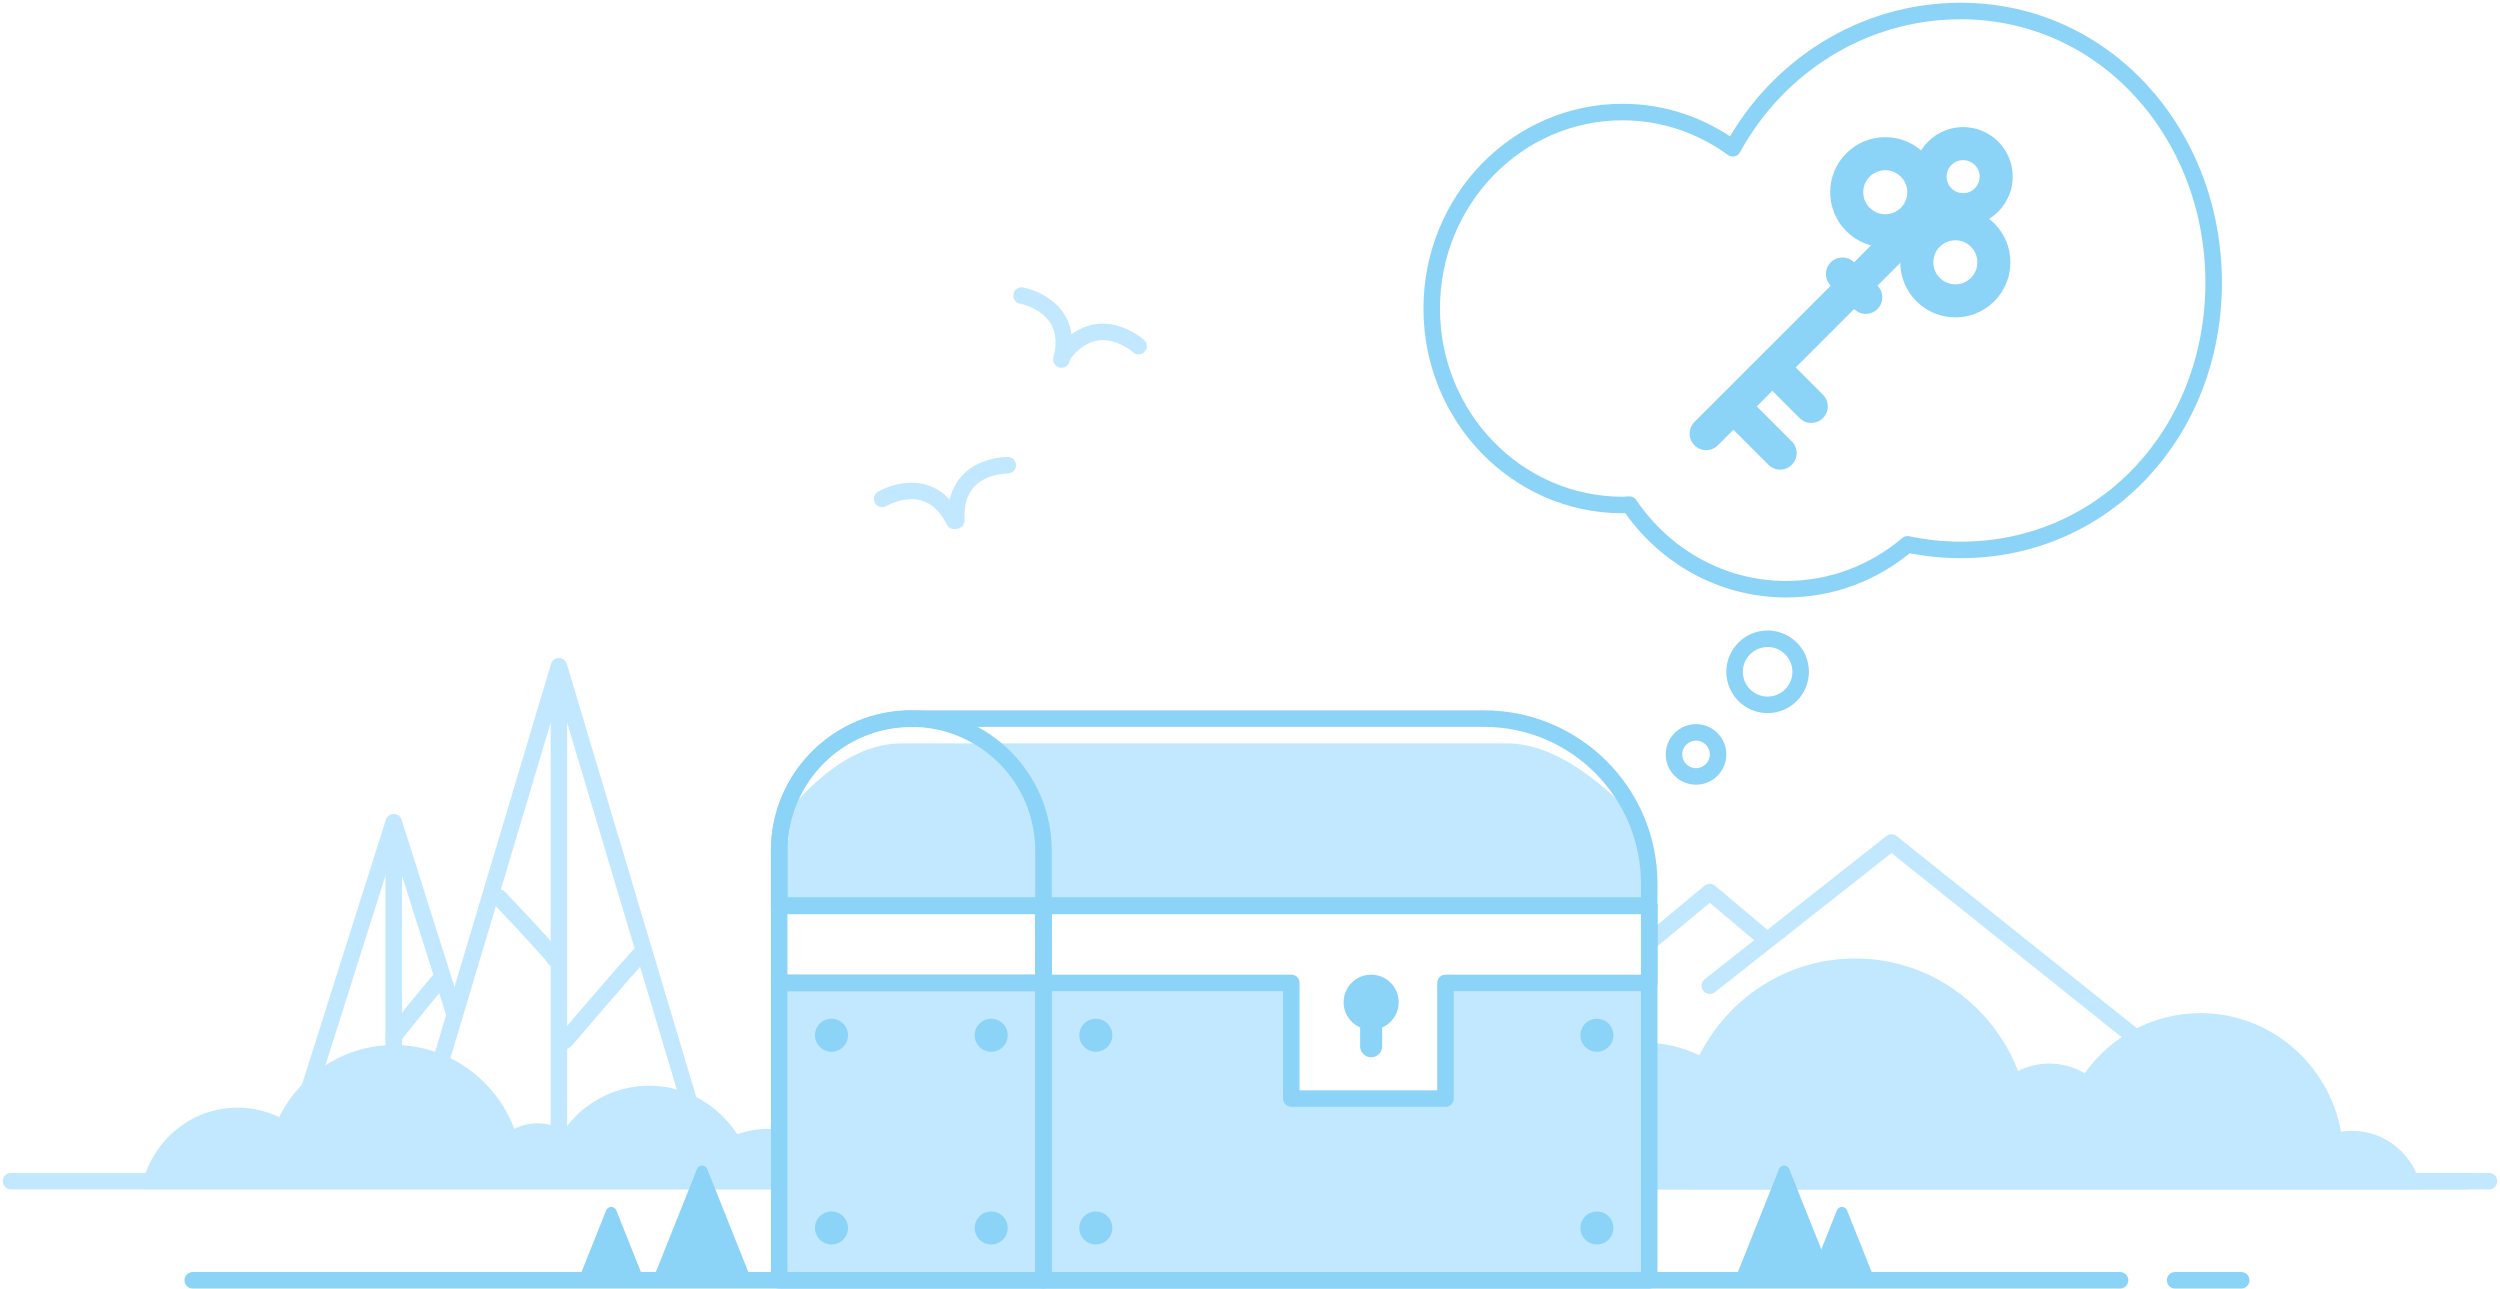 <svg class="slds-illustration" viewBox="0 0 454 234" aria-hidden="true" xmlns="http://www.w3.org/2000/svg" xmlns:xlink="http://www.w3.org/1999/xlink">
<!-- Default styles. Override them in slds-illustrations.css if you like -->
<style>.slds-illustration{
    text-align:center
}
.slds-illustration.slds-illustration_small .slds-illustration__svg{
    width:100%;
    max-width:300px;
    max-height:200px;
    margin-bottom:1rem
}
.slds-illustration.slds-illustration_large .slds-illustration__svg{
    width:100%;
    max-width:600px;
    max-height:400px;
    margin-bottom:3rem
}
.slds-illustration.slds-illustration_large .slds-illustration__header{
    margin-bottom:1.5rem
}
.slds-illustration.slds-illustration_large p{
    margin-bottom:3rem
}
.slds-illustration .slds-illustration__stroke-primary{
    stroke:#8cd3f8
}
.slds-illustration .slds-illustration__stroke-secondary{
    stroke:#c2e8ff
}
.slds-illustration .slds-illustration__fill-primary{
    fill:#8cd3f8
}
.slds-illustration .slds-illustration__fill-secondary{
    fill:#c2e8ff
}
</style>
<link xmlns="http://www.w3.org/1999/xhtml" rel="stylesheet" href="slds-illustrations.css" type="text/css"/><g stroke="none" stroke-width="1" fill="none" fill-rule="evenodd"><g transform="translate(2, 2)"><g transform="translate(52.5, 147)"><path vector-effect="non-scaling-stroke" d="M18.921,1.954 L33.259,51.443 C33.567,52.504 32.956,53.614 31.895,53.921 C31.714,53.973 31.527,54 31.338,54 L2.662,54 C1.557,54 0.662,53.105 0.662,52 C0.662,51.812 0.688,51.624 0.741,51.443 L15.079,1.954 C15.386,0.893 16.496,0.283 17.557,0.59 C18.215,0.781 18.73,1.296 18.921,1.954 Z" fill="#FFFFFF" fill-rule="nonzero"></path><g stroke-linecap="round" class="slds-illustration__stroke-secondary" stroke-width="3"><polygon vector-effect="non-scaling-stroke" stroke-linejoin="round" points="17 0.324 34 54 0 54"></polygon><path vector-effect="non-scaling-stroke" d="M17,4.695 C17,43.046 17,62.647 17,63.5 C17,62.647 17,43.046 17,4.695 Z"></path><path vector-effect="non-scaling-stroke" d="M17,29.324 C22.333,35.785 25,39.118 25,39.324 C25,39.118 22.333,35.785 17,29.324 Z" stroke-linejoin="round" transform="translate(21, 34.324) scale(-1, 1) translate(-21, -34.324) "></path></g></g><g transform="translate(73, 119)"><path vector-effect="non-scaling-stroke" d="M26.648,0 L51.879,84.427 C52.195,85.486 51.594,86.6 50.535,86.916 C50.35,86.972 50.157,87 49.963,87 L3.333,87 C2.228,87 1.333,86.105 1.333,85 C1.333,84.806 1.361,84.613 1.417,84.427 L26.648,0 Z" fill="#FFFFFF" fill-rule="nonzero"></path><g stroke-linecap="round" class="slds-illustration__stroke-secondary" stroke-width="3"><polygon vector-effect="non-scaling-stroke" stroke-linejoin="round" points="26.5 0 52.5 87 0.5 87"></polygon><path vector-effect="non-scaling-stroke" d="M26.5,2.586 C26.5,61.026 26.5,90.997 26.5,92.5 C26.5,90.997 26.5,61.026 26.5,2.586 Z"></path><path vector-effect="non-scaling-stroke" d="M15.648,42 C22.315,49.079 25.648,52.745 25.648,53 C25.648,52.745 22.315,49.079 15.648,42 Z M27.648,68 C36.981,57.079 41.648,51.745 41.648,52 C41.648,51.745 36.981,57.079 27.648,68 Z" stroke-linejoin="round"></path></g></g><g stroke-linecap="round" stroke-linejoin="round" transform="translate(332.5, 170) scale(-1, 1) translate(-332.5, -170) translate(276, 151)" class="slds-illustration__stroke-secondary" stroke-width="3"><polyline vector-effect="non-scaling-stroke" points="0 38 47.5 0 80.5 26"></polyline><polyline vector-effect="non-scaling-stroke" points="71 17 80.5 9 113 36"></polyline></g><g transform="translate(0, 187.5)"><path vector-effect="non-scaling-stroke" d="M153.962,26.464 C151.226,20.014 144.945,15.503 137.634,15.503 C135.62,15.503 133.684,15.845 131.878,16.476 C128.451,11.17 122.567,7.67 115.884,7.67 C109.491,7.67 103.83,10.872 100.351,15.794 C98.959,14.968 97.342,14.496 95.618,14.496 C94.108,14.496 92.682,14.858 91.416,15.501 C87.998,6.587 79.51,0.275 69.58,0.275 C60.463,0.275 52.562,5.597 48.684,13.368 C46.391,12.267 43.831,11.652 41.131,11.652 C32.437,11.652 25.2,18.031 23.648,26.464 L153.962,26.464 Z" class="slds-illustration__fill-secondary" fill-rule="nonzero"></path><path vector-effect="non-scaling-stroke" d="M13,25 L143,25 M0,25 L450,25" class="slds-illustration__stroke-secondary" stroke-width="3" stroke-linecap="round"></path></g><g transform="translate(272.293, 172.055)"><path vector-effect="non-scaling-stroke" d="M165.429,41.945 L0.1,41.945 C0.034,41.209 0,40.463 0,39.709 C0,26.213 10.787,15.273 24.093,15.273 C27.749,15.273 31.215,16.099 34.32,17.577 C39.571,7.144 50.271,0 62.618,0 C76.064,0 87.557,8.474 92.186,20.441 C93.9,19.577 95.832,19.091 97.876,19.091 C100.212,19.091 102.401,19.725 104.286,20.833 C108.997,14.226 116.663,9.927 125.32,9.927 C138.043,9.927 148.627,19.215 150.835,31.467 C151.487,31.363 152.156,31.309 152.838,31.309 C159.117,31.309 164.34,35.895 165.429,41.945 Z" class="slds-illustration__fill-secondary" fill-rule="nonzero"></path><path vector-effect="non-scaling-stroke" d="M32.707,40.445 L173.707,40.445" class="slds-illustration__stroke-secondary" stroke-width="3" stroke-linecap="round"></path></g><g transform="translate(33, 128)"><g transform="translate(106, 0)" fill="#FFFFFF" fill-rule="nonzero"><polygon vector-effect="non-scaling-stroke" points="121.5 48.5 158.5 48.5 158.5 34.5 47.5 34.5 47.5 48.5 93.5 48.5 93.5 69.5 121.5 69.5"></polygon><path vector-effect="non-scaling-stroke" d="M33.988,0.219 C36.561,0.219 70.613,0.219 136.143,0.219 L152.385,11.113 C155.083,16.811 155.657,19.678 154.105,19.712 C152.554,19.746 116.294,17.672 45.324,13.488 C35.194,4.642 31.415,0.219 33.988,0.219 Z"></path><path vector-effect="non-scaling-stroke" d="M32.671,2.022 L21.555,0.374 L17.604,0.374 L5.771,7.904 C3.091,12.674 3.091,15.228 5.771,15.568 C8.452,15.908 16.128,14.327 28.799,10.824 L42.992,7.904 L41.07,5.684 L32.671,2.022 Z"></path><rect x="0" y="34" width="48" height="14"></rect></g><g transform="translate(106, 5)" class="slds-illustration__fill-secondary" fill-rule="nonzero"><polygon vector-effect="non-scaling-stroke" points="93.311 43.457 93.311 64.672 120.925 64.672 121.823 44.132 158.5 43.457 158.5 97.5 48.5 97.5 48.5 43.693"></polygon><path vector-effect="non-scaling-stroke" d="M132.671,7.66300119e-19 C125.172,-2.55433373e-19 94.191,-2.55433373e-19 39.727,7.66300119e-19 L31.818,12.506 L29.705,28.271 L157.781,28.271 L157.781,15.478 C148.54,5.159 140.17,1.78803361e-18 132.671,7.66300119e-19 Z"></path><path vector-effect="non-scaling-stroke" d="M37.827,-3.55271368e-15 C34.463,-3.55271368e-15 29.418,-3.55271368e-15 22.691,-3.55271368e-15 C16.162,-3.55271368e-15 9.538,3.835 2.818,11.506 L0.705,30.271 L48.41,30.271 L48.41,14.478 L48.179,12.328 C43.283,4.109 39.833,-3.55271368e-15 37.827,-3.55271368e-15 Z"></path><rect x="0.5" y="43.5" width="48" height="54"></rect></g><rect class="slds-illustration__stroke-primary" stroke-width="3" stroke-linecap="round" stroke-linejoin="round" x="154.5" y="34.5" width="110" height="68"></rect><polygon vector-effect="non-scaling-stroke" class="slds-illustration__stroke-primary" stroke-width="3" stroke-linecap="round" stroke-linejoin="round" points="264.5 48.5 264.5 34.5 154.5 34.5 154.5 48.5 199.5 48.5 199.5 69.5 227.5 69.5 227.5 48.5"></polygon><path vector-effect="non-scaling-stroke" d="M130.5,0.5 L234.5,0.5 C251.069,0.5 264.5,13.931 264.5,30.5 L264.5,34.5 L106.5,34.5 L106.5,24.5 C106.5,11.245 117.245,0.5 130.5,0.5 Z" class="slds-illustration__stroke-primary" stroke-width="3" stroke-linecap="round" stroke-linejoin="round"></path><path vector-effect="non-scaling-stroke" d="M130.5,0.5 C143.755,0.5 154.5,11.245 154.5,24.5 L154.5,34.5 L106.5,34.5 L106.5,24.5 C106.5,11.245 117.245,0.5 130.5,0.5 Z" class="slds-illustration__stroke-primary" stroke-width="3" stroke-linecap="round" stroke-linejoin="round"></path><rect class="slds-illustration__stroke-primary" stroke-width="3" stroke-linecap="round" stroke-linejoin="round" x="106.5" y="48.5" width="48" height="54"></rect><rect class="slds-illustration__stroke-primary" stroke-width="3" stroke-linecap="round" stroke-linejoin="round" x="106.5" y="34.5" width="48" height="14"></rect><path vector-effect="non-scaling-stroke" d="M219,52 C219,54.765 216.765,57 214,57 C211.235,57 209,54.765 209,52 C209,49.235 211.235,47 214,47 C216.765,47 219,49.235 219,52 Z" class="slds-illustration__fill-primary" fill-rule="nonzero"></path><path vector-effect="non-scaling-stroke" d="M214,55 L214,60" class="slds-illustration__stroke-primary" stroke-width="4" stroke-linecap="round"></path><circle vector-effect="non-scaling-stroke" class="slds-illustration__fill-primary" fill-rule="nonzero" cx="164" cy="58" r="3"></circle><circle vector-effect="non-scaling-stroke" class="slds-illustration__fill-primary" fill-rule="nonzero" cx="164" cy="93" r="3"></circle><circle vector-effect="non-scaling-stroke" class="slds-illustration__fill-primary" fill-rule="nonzero" cx="255" cy="58" r="3"></circle><circle vector-effect="non-scaling-stroke" class="slds-illustration__fill-primary" fill-rule="nonzero" cx="255" cy="93" r="3"></circle><circle vector-effect="non-scaling-stroke" class="slds-illustration__fill-primary" fill-rule="nonzero" cx="145" cy="58" r="3"></circle><circle vector-effect="non-scaling-stroke" class="slds-illustration__fill-primary" fill-rule="nonzero" cx="145" cy="93" r="3"></circle><circle vector-effect="non-scaling-stroke" class="slds-illustration__fill-primary" fill-rule="nonzero" cx="116" cy="58" r="3"></circle><circle vector-effect="non-scaling-stroke" class="slds-illustration__fill-primary" fill-rule="nonzero" cx="116" cy="93" r="3"></circle><path vector-effect="non-scaling-stroke" d="M289.929,82.297 L298,102.519 L280,102.519 L288.071,82.297 C288.276,81.784 288.858,81.534 289.371,81.739 C289.625,81.841 289.827,82.042 289.929,82.297 Z" class="slds-illustration__fill-primary" fill-rule="nonzero"></path><path vector-effect="non-scaling-stroke" d="M300.429,89.813 L305.5,102.519 L293.5,102.519 L298.571,89.813 C298.776,89.3 299.358,89.05 299.871,89.255 C300.125,89.357 300.327,89.559 300.429,89.813 Z" class="slds-illustration__fill-primary" fill-rule="nonzero"></path><path vector-effect="non-scaling-stroke" d="M93.429,82.297 L101.5,102.519 L83.5,102.519 L91.571,82.297 C91.776,81.784 92.358,81.534 92.871,81.739 C93.125,81.841 93.327,82.042 93.429,82.297 Z" class="slds-illustration__fill-primary" fill-rule="nonzero" transform="translate(92.5, 92.093) scale(-1, 1) translate(-92.5, -92.093) "></path><path vector-effect="non-scaling-stroke" d="M76.929,89.813 L82,102.519 L70,102.519 L75.071,89.813 C75.276,89.3 75.858,89.05 76.371,89.255 C76.625,89.357 76.827,89.559 76.929,89.813 Z" class="slds-illustration__fill-primary" fill-rule="nonzero" transform="translate(76, 95.851) scale(-1, 1) translate(-76, -95.851) "></path><path vector-effect="non-scaling-stroke" d="M360,102.5 L372,102.5 M0,102.5 L350,102.5" class="slds-illustration__stroke-primary" stroke-width="3" stroke-linecap="round" stroke-linejoin="round"></path></g><g stroke-linecap="round" transform="translate(180.713, 71.088) rotate(-15) translate(-180.713, -71.088) translate(153.713, 52.588)" class="slds-illustration__stroke-secondary" stroke-width="3"><path vector-effect="non-scaling-stroke" d="M31.036,3.435 C31.036,3.435 40.58,0.672 42.648,10.691" transform="translate(36.842, 6.889) rotate(41) translate(-36.842, -6.889) "></path><path vector-effect="non-scaling-stroke" d="M40.428,10.18 C40.428,10.18 49.972,7.416 52.041,17.435" transform="translate(46.235, 13.633) scale(-1, 1) rotate(-41) translate(-46.235, -13.633) "></path><path vector-effect="non-scaling-stroke" d="M0.73,29.587 C0.73,29.587 10.274,26.823 12.343,36.842"></path><path vector-effect="non-scaling-stroke" d="M12.73,29.587 C12.73,29.587 22.274,26.823 24.343,36.842" transform="translate(18.536, 33.04) scale(-1, 1) translate(-18.536, -33.04) "></path></g><g transform="translate(258, 0)" class="slds-illustration__stroke-primary"><g stroke-width="3"><path vector-effect="non-scaling-stroke" d="M67,120 C67,123.312 64.314,126 61,126 C57.688,126 55,123.312 55,120 C55,116.688 57.688,114 61,114 C64.314,114 67,116.688 67,120 Z" fill="#FFFFFF" fill-rule="nonzero"></path><path vector-effect="non-scaling-stroke" d="M52,135 C52,137.208 50.209,139 48,139 C45.792,139 44,137.208 44,135 C44,132.792 45.792,131 48,131 C50.209,131 52,132.792 52,135 Z"></path><path vector-effect="non-scaling-stroke" d="M96.057,0 C78.29,0 62.819,10.057 54.666,24.923 C49.01,20.8 42.115,18.35 34.66,18.35 C15.513,18.35 0,34.323 0,54.027 C0,73.734 15.513,89.707 34.66,89.707 C35.074,89.707 35.482,89.656 35.901,89.641 C42.159,98.916 52.566,105 64.368,105 C72.741,105 80.424,101.941 86.413,96.85 C89.529,97.512 92.755,97.864 96.057,97.864 C122.314,97.864 142,76.369 142,49.347 C142,22.322 122.314,0 96.057,0 Z" fill="#FFFFFF" fill-rule="nonzero" stroke-linecap="round" stroke-linejoin="round"></path></g><g transform="translate(76, 52) rotate(45) translate(-76, -52) translate(60, 16)" stroke-width="6"><circle vector-effect="non-scaling-stroke" cx="15" cy="6" r="6"></circle><circle vector-effect="non-scaling-stroke" cx="7" cy="18" r="7"></circle><circle vector-effect="non-scaling-stroke" cx="25" cy="18" r="7"></circle><path vector-effect="non-scaling-stroke" d="M15,24 L15,72 M12,34 L18,34 M15,55 L25,55 M15,65 L27,65" stroke-linecap="round"></path></g></g></g></g></svg>
